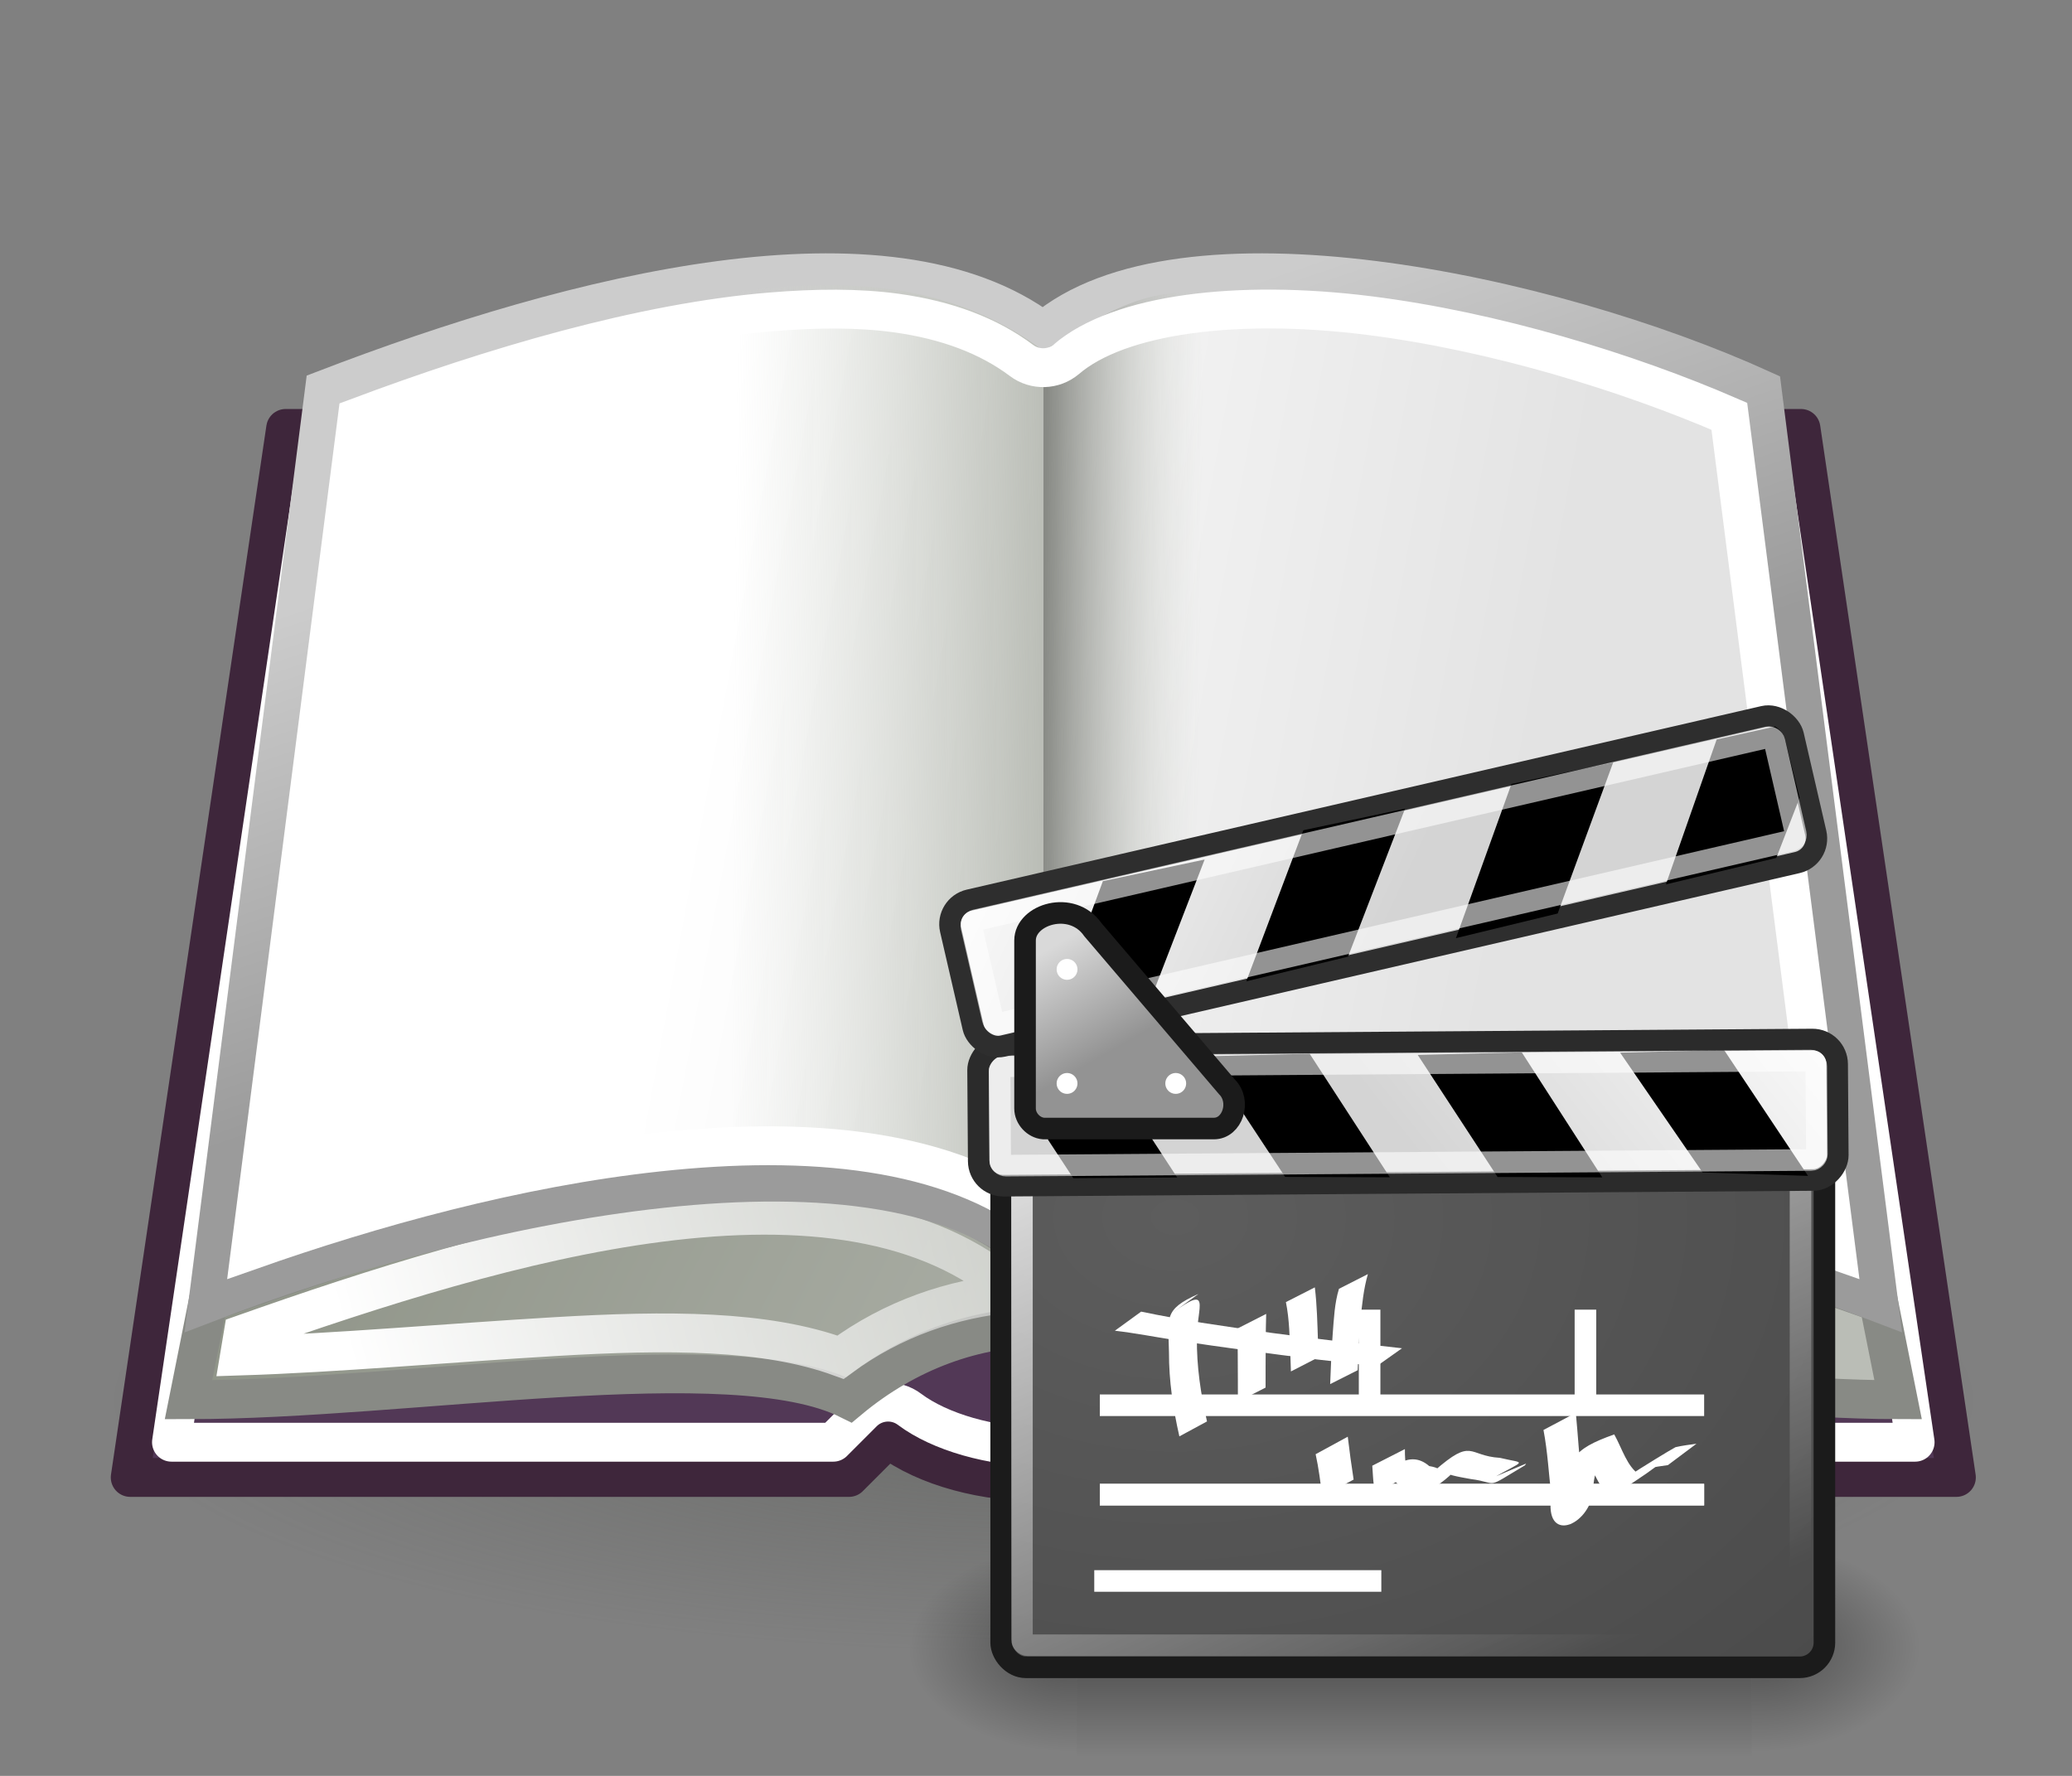 <?xml version="1.0" encoding="UTF-8"?>
<svg xmlns="http://www.w3.org/2000/svg" xmlns:xlink="http://www.w3.org/1999/xlink" contentScriptType="text/ecmascript" width="84" baseProfile="tiny" zoomAndPan="magnify" contentStyleType="text/css" viewBox="0 0 84 72" height="72" preserveAspectRatio="xMidYMid meet" version="1.1">
    <rect x="0" y="0" width="84" height="72" fill="#808080" stroke="none"/>
    <defs>
        <linearGradient x1="24" gradientTransform="matrix(-1,0,0,1,48,0)" y1="19.506" x2="19.982" gradientUnits="userSpaceOnUse" y2="19.55" xlink:type="simple" xlink:actuate="onLoad" id="linearGradient7552" xlink:show="other">
            <stop stop-color="#888a85" offset="0"/>
            <stop stop-opacity="0" stop-color="#d3d7cf" offset="1"/>
        </linearGradient>
        <linearGradient x1="24" gradientTransform="matrix(-1,0,0,1,48,0)" y1="19.997" x2="32" gradientUnits="userSpaceOnUse" y2="19.906" xlink:type="simple" xlink:actuate="onLoad" id="linearGradient7550" xlink:show="other">
            <stop stop-color="#babdb6" offset="0"/>
            <stop stop-opacity="0" stop-color="#d3d7cf" offset="1"/>
        </linearGradient>
        <linearGradient x1="19.941" y1="10.919" x2="24" gradientUnits="userSpaceOnUse" y2="22.751" xlink:type="simple" xlink:actuate="onLoad" id="linearGradient7548" xlink:show="other">
            <stop stop-opacity="1" stop-color="#cccccc" offset="0"/>
            <stop stop-opacity="1" stop-color="#9b9b9b" offset="1"/>
        </linearGradient>
        <linearGradient x1="15.714" y1="16.829" x2="36.482" gradientUnits="userSpaceOnUse" y2="20.668" xlink:type="simple" xlink:actuate="onLoad" id="linearGradient7546" xlink:show="other">
            <stop stop-opacity="1" stop-color="#ffffff" offset="0"/>
            <stop stop-opacity="1" stop-color="#e3e3e3" offset="1"/>
        </linearGradient>
        <linearGradient x1="6.723" y1="37.683" x2="37.805" gradientUnits="userSpaceOnUse" y2="29.097" xlink:type="simple" xlink:actuate="onLoad" id="linearGradient7544" xlink:show="other">
            <stop stop-opacity="1" stop-color="#ffffff" offset="0"/>
            <stop stop-opacity="0" stop-color="#ffffff" offset="1"/>
        </linearGradient>
        <linearGradient x1="37.536" y1="34.196" x2="9.929" gradientUnits="userSpaceOnUse" y2="20.089" xlink:type="simple" xlink:actuate="onLoad" id="linearGradient7542" xlink:show="other">
            <stop stop-opacity="1" stop-color="#babdb6" offset="0"/>
            <stop stop-opacity="1" stop-color="#8f9488" offset="1"/>
        </linearGradient>
        <radialGradient gradientTransform="matrix(1,0,0,0.3,0,25.725)" id="radialGradient7540" gradientUnits="userSpaceOnUse" xlink:show="other" xlink:type="simple" r="22.5" cx="24" fx="24" cy="36.75" fy="36.75" xlink:actuate="onLoad">
            <stop stop-color="#555753" offset="0"/>
            <stop stop-opacity="0" stop-color="#555753" offset="1"/>
        </radialGradient>
        <radialGradient gradientTransform="matrix(2.593,-7.7469e-24,-5.714443e-24,2.252,-25.06,-18.941)" gradientUnits="userSpaceOnUse" xlink:type="simple" r="6.656" xlink:actuate="onLoad" cx="15.414" cy="13.078" xlink:show="other" fx="15.414" fy="13.078">
            <stop stop-opacity="1" stop-color="#ffffff" offset="0"/>
            <stop stop-opacity="0.248" stop-color="#ffffff" offset="1"/>
        </radialGradient>
        <radialGradient gradientUnits="userSpaceOnUse" xlink:type="simple" r="8.309" xlink:actuate="onLoad" cx="18.241" cy="21.818" xlink:show="other" fx="18.241" fy="21.818">
            <stop stop-opacity="0.208" stop-color="#729fcf" offset="0"/>
            <stop stop-opacity="0.676" stop-color="#729fcf" offset="1"/>
        </radialGradient>
        <linearGradient x1="18.293" y1="13.602" x2="17.501" gradientUnits="userSpaceOnUse" y2="25.743" xlink:type="simple" xlink:actuate="onLoad" xlink:show="other">
            <stop stop-opacity="1" stop-color="#ffffff" offset="0"/>
            <stop stop-opacity="0.219" stop-color="#ffffff" offset="0.5"/>
            <stop stop-opacity="1" stop-color="#ffffff" offset="1"/>
        </linearGradient>
        <linearGradient x1="30.656" gradientTransform="matrix(1.335,0,0,1.291,-6.974,-7.461)" y1="34" x2="33.219" gradientUnits="userSpaceOnUse" y2="31.062" xlink:type="simple" xlink:actuate="onLoad" xlink:show="other">
            <stop stop-opacity="1" stop-color="#7d7d7d" offset="0"/>
            <stop stop-opacity="1" stop-color="#b1b1b1" offset="0.5"/>
            <stop stop-opacity="1" stop-color="#686868" offset="1"/>
        </linearGradient>
        <linearGradient x1="27.366" y1="26.58" x2="31.336" gradientUnits="userSpaceOnUse" y2="30.558" xlink:type="simple" xlink:actuate="onLoad" xlink:show="other">
            <stop stop-opacity="1" stop-color="#8a8a8a" offset="0"/>
            <stop stop-opacity="1" stop-color="#484848" offset="1"/>
        </linearGradient>
        <radialGradient gradientTransform="matrix(1,0,0,0.238,-1.864568e-14,28.933)" gradientUnits="userSpaceOnUse" xlink:type="simple" r="16.529" xlink:actuate="onLoad" cx="24.13" cy="37.968" xlink:show="other" fx="24.13" fy="37.968">
            <stop stop-opacity="1" stop-color="#000000" offset="0"/>
            <stop stop-opacity="0" stop-color="#000000" offset="1"/>
        </radialGradient>
        <linearGradient xlink:type="simple" xlink:actuate="onLoad" xlink:show="other">
            <stop stop-opacity="1" stop-color="#ffffff" offset="0"/>
            <stop stop-opacity="1" stop-color="#e3e3e3" offset="1"/>
        </linearGradient>
        <linearGradient xlink:type="simple" xlink:actuate="onLoad" xlink:show="other">
            <stop stop-color="#babdb6" offset="0"/>
            <stop stop-opacity="0" stop-color="#d3d7cf" offset="1"/>
        </linearGradient>
        <linearGradient xlink:type="simple" xlink:actuate="onLoad" xlink:show="other">
            <stop stop-color="#888a85" offset="0"/>
            <stop stop-opacity="0" stop-color="#d3d7cf" offset="1"/>
        </linearGradient>
        <linearGradient xlink:type="simple" xlink:actuate="onLoad" xlink:show="other">
            <stop stop-opacity="1" stop-color="#cccccc" offset="0"/>
            <stop stop-opacity="1" stop-color="#9b9b9b" offset="1"/>
        </linearGradient>
        <linearGradient xlink:type="simple" xlink:actuate="onLoad" xlink:show="other">
            <stop stop-opacity="1" stop-color="#babdb6" offset="0"/>
            <stop stop-opacity="1" stop-color="#8f9488" offset="1"/>
        </linearGradient>
        <linearGradient xlink:type="simple" xlink:actuate="onLoad" xlink:show="other">
            <stop stop-color="#555753" offset="0"/>
            <stop stop-opacity="0" stop-color="#555753" offset="1"/>
        </linearGradient>
        <linearGradient xlink:type="simple" xlink:actuate="onLoad" xlink:show="other">
            <stop stop-opacity="1" stop-color="#ffffff" offset="0"/>
            <stop stop-opacity="0" stop-color="#ffffff" offset="1"/>
        </linearGradient>
        <linearGradient xlink:type="simple" xlink:actuate="onLoad" xlink:show="other">
            <stop stop-opacity="1" stop-color="#000000" offset="0"/>
            <stop stop-opacity="0" stop-color="#000000" offset="1"/>
        </linearGradient>
        <linearGradient xlink:type="simple" xlink:actuate="onLoad" xlink:show="other">
            <stop stop-opacity="1" stop-color="#8a8a8a" offset="0"/>
            <stop stop-opacity="1" stop-color="#484848" offset="1"/>
        </linearGradient>
        <linearGradient xlink:type="simple" xlink:actuate="onLoad" xlink:show="other">
            <stop stop-opacity="1" stop-color="#7d7d7d" offset="0"/>
            <stop stop-opacity="1" stop-color="#b1b1b1" offset="0.5"/>
            <stop stop-opacity="1" stop-color="#686868" offset="1"/>
        </linearGradient>
        <linearGradient xlink:type="simple" xlink:actuate="onLoad" xlink:show="other">
            <stop stop-opacity="1" stop-color="#ffffff" offset="0"/>
            <stop stop-opacity="0.219" stop-color="#ffffff" offset="0.5"/>
            <stop stop-opacity="1" stop-color="#ffffff" offset="1"/>
        </linearGradient>
        <linearGradient xlink:type="simple" xlink:actuate="onLoad" xlink:show="other">
            <stop stop-opacity="0.208" stop-color="#729fcf" offset="0"/>
            <stop stop-opacity="0.676" stop-color="#729fcf" offset="1"/>
        </linearGradient>
        <linearGradient xlink:type="simple" xlink:actuate="onLoad" xlink:show="other">
            <stop stop-opacity="1" stop-color="#ffffff" offset="0"/>
            <stop stop-opacity="0.248" stop-color="#ffffff" offset="1"/>
        </linearGradient>
        <linearGradient x1="42.188" y1="31" x2="45" gradientUnits="userSpaceOnUse" y2="39.985" xlink:type="simple" xlink:actuate="onLoad" xlink:show="other">
            <stop stop-opacity="1" stop-color="#bbbdba" offset="0"/>
            <stop stop-opacity="1" stop-color="#70746e" offset="1"/>
        </linearGradient>
        <linearGradient x1="35.997" gradientTransform="translate(5.148,-3.035)" y1="40.458" x2="33.665" gradientUnits="userSpaceOnUse" y2="37.771" xlink:type="simple" xlink:actuate="onLoad" xlink:show="other">
            <stop stop-opacity="1" stop-color="#7c7c7c" offset="0"/>
            <stop stop-opacity="1" stop-color="#b8b8b8" offset="1"/>
        </linearGradient>
        <linearGradient x1="33.396" gradientTransform="translate(5.148,-3.41)" y1="36.921" x2="34.17" gradientUnits="userSpaceOnUse" y2="38.07" xlink:type="simple" xlink:actuate="onLoad" xlink:show="other">
            <stop stop-opacity="1" stop-color="#ffffff" offset="0"/>
            <stop stop-opacity="0" stop-color="#ffffff" offset="1"/>
        </linearGradient>
        <radialGradient gradientTransform="matrix(1.711,0,0,1.125,-11.568,1.803)" gradientUnits="userSpaceOnUse" xlink:type="simple" r="19.969" xlink:actuate="onLoad" cx="12.7" cy="10.405" xlink:show="other" fx="12.7" fy="10.405">
            <stop stop-opacity="1" stop-color="#ffffff" offset="0"/>
            <stop stop-opacity="0" stop-color="#ffffff" offset="1"/>
        </radialGradient>
        <linearGradient gradientTransform="matrix(1.434,0,0,0.99,52.322,2.839)" gradientUnits="userSpaceOnUse" stroke-miterlimit="4" xlink:show="other" xlink:type="simple" stroke-dasharray="none" y1="3.732" x1="12.487" y2="36.033" x2="31.081" stroke-width="1.217" xlink:actuate="onLoad">
            <stop stroke-width="1.217" stroke-miterlimit="4" stroke-dasharray="none" stop-color="#d2d2d2" offset="0"/>
            <stop stroke-width="1.217" stroke-miterlimit="4" stroke-dasharray="none" stop-color="#ededed" offset="1"/>
        </linearGradient>
        <linearGradient gradientTransform="matrix(1.099,0,0,1.107,-1.954,-4.922)" gradientUnits="userSpaceOnUse" stroke-miterlimit="4" xlink:show="other" xlink:type="simple" stroke-dasharray="none" y1="24.627" x1="21.933" y2="7.109" x2="21.933" stroke-width="1.217" xlink:actuate="onLoad">
            <stop stroke-width="1.217" stroke-miterlimit="4" stroke-dasharray="none" stop-color="#d0d6e5" offset="0"/>
            <stop stroke-width="1.217" stroke-miterlimit="4" stroke-dasharray="none" stop-color="#093a80" offset="1"/>
        </linearGradient>
        <linearGradient gradientTransform="matrix(1.099,0,0,-0.798,-1.954,37.324)" gradientUnits="userSpaceOnUse" stroke-miterlimit="4" xlink:show="other" xlink:type="simple" stroke-dasharray="none" y1="24.627" x1="21.933" y2="7.109" x2="21.933" stroke-width="1.217" xlink:actuate="onLoad">
            <stop stop-opacity="1" stop-color="#8595bc" offset="0"/>
            <stop stop-opacity="1" stop-color="#041a3b" offset="1"/>
        </linearGradient>
        <radialGradient gradientTransform="matrix(1,0,0,0.184,0,33.975)" gradientUnits="userSpaceOnUse" xlink:type="simple" r="22.097" xlink:actuate="onLoad" cx="24.218" cy="41.636" xlink:show="other" fx="24.218" fy="41.636">
            <stop stop-opacity="1" stop-color="#000000" offset="0"/>
            <stop stop-opacity="0" stop-color="#000000" offset="1"/>
        </radialGradient>
        <linearGradient gradientUnits="userSpaceOnUse" stroke-miterlimit="4" xlink:show="other" xlink:type="simple" stroke-dasharray="none" x1="21.933" y1="24.627" y2="7.109" x2="21.933" stroke-width="1.217" xlink:actuate="onLoad">
            <stop stroke-width="1.217" stroke-miterlimit="4" stroke-dasharray="none" stop-color="#d0d6e5" offset="0"/>
            <stop stroke-width="1.217" stroke-miterlimit="4" stroke-dasharray="none" stop-color="#093a80" offset="1"/>
        </linearGradient>
        <linearGradient gradientUnits="userSpaceOnUse" stroke-miterlimit="4" xlink:show="other" xlink:type="simple" stroke-dasharray="none" x1="21.877" y1="30.341" y2="22.577" x2="21.917" stroke-width="1.217" xlink:actuate="onLoad">
            <stop stop-opacity="1" stop-color="#5e4f07" offset="0"/>
            <stop stop-opacity="1" stop-color="#348a31" offset="1"/>
        </linearGradient>
        <linearGradient gradientUnits="userSpaceOnUse" stroke-miterlimit="4" xlink:show="other" xlink:type="simple" stroke-dasharray="none" x1="12.487" y1="3.732" y2="36.033" x2="31.081" stroke-width="1.217" xlink:actuate="onLoad">
            <stop stroke-width="1.217" stroke-miterlimit="4" stroke-dasharray="none" stop-color="#d2d2d2" offset="0"/>
            <stop stroke-width="1.217" stroke-miterlimit="4" stroke-dasharray="none" stop-color="#ededed" offset="1"/>
        </linearGradient>
        <linearGradient xlink:type="simple" xlink:actuate="onLoad" xlink:show="other">
            <stop stop-opacity="1" stop-color="#000000" offset="0"/>
            <stop stop-opacity="0" stop-color="#000000" offset="1"/>
        </linearGradient>
        <linearGradient xlink:type="simple" xlink:actuate="onLoad" xlink:show="other">
            <stop stop-opacity="1" stop-color="#715b26" offset="0"/>
            <stop stop-opacity="1" stop-color="#312710" offset="1"/>
        </linearGradient>
        <linearGradient gradientUnits="userSpaceOnUse" stroke-miterlimit="4" xlink:show="other" xlink:type="simple" stroke-dasharray="none" x1="21.933" y1="24.627" y2="7.109" x2="21.933" stroke-width="1.217" xlink:actuate="onLoad">
            <stop stop-opacity="1" stop-color="#8595bc" offset="0"/>
            <stop stop-opacity="1" stop-color="#041a3b" offset="1"/>
        </linearGradient>
        <linearGradient xlink:type="simple" xlink:actuate="onLoad" xlink:show="other">
            <stop stop-opacity="1" stop-color="#ffffff" offset="0"/>
            <stop stop-opacity="0" stop-color="#ffffff" offset="1"/>
        </linearGradient>
        <linearGradient xlink:type="simple" xlink:actuate="onLoad" xlink:show="other">
            <stop stop-opacity="1" stop-color="#7c7c7c" offset="0"/>
            <stop stop-opacity="1" stop-color="#b8b8b8" offset="1"/>
        </linearGradient>
        <linearGradient xlink:type="simple" xlink:actuate="onLoad" xlink:show="other">
            <stop stop-opacity="1" stop-color="#ffffff" offset="0"/>
            <stop stop-opacity="0" stop-color="#ffffff" offset="1"/>
        </linearGradient>
        <linearGradient xlink:type="simple" xlink:actuate="onLoad" xlink:show="other">
            <stop stop-opacity="1" stop-color="#bbbdba" offset="0"/>
            <stop stop-opacity="1" stop-color="#70746e" offset="1"/>
        </linearGradient>
        <linearGradient x1="302.857" gradientTransform="matrix(2.774,0,0,1.97,-1892.179,-872.885)" y1="366.648" x2="302.857" gradientUnits="userSpaceOnUse" y2="609.505" xlink:type="simple" xlink:actuate="onLoad" id="linearGradient6715" xlink:show="other">
            <stop stop-opacity="0" stop-color="#000000" offset="0"/>
            <stop stop-opacity="1" stop-color="#000000" offset="0.5"/>
            <stop stop-opacity="0" stop-color="#000000" offset="1"/>
        </linearGradient>
        <linearGradient xlink:type="simple" xlink:actuate="onLoad" xlink:show="other">
            <stop stop-opacity="0" stop-color="#000000" offset="0"/>
            <stop stop-opacity="1" stop-color="#000000" offset="0.5"/>
            <stop stop-opacity="0" stop-color="#000000" offset="1"/>
        </linearGradient>
        <radialGradient gradientTransform="matrix(2.774,0,0,1.97,-1891.633,-872.885)" id="radialGradient6717" gradientUnits="userSpaceOnUse" xlink:show="other" xlink:type="simple" r="117.143" cx="605.714" fx="605.714" cy="486.648" fy="486.648" xlink:actuate="onLoad">
            <stop stop-opacity="1" stop-color="#000000" offset="0"/>
            <stop stop-opacity="0" stop-color="#000000" offset="1"/>
        </radialGradient>
        <linearGradient xlink:type="simple" xlink:actuate="onLoad" xlink:show="other">
            <stop stop-opacity="1" stop-color="#000000" offset="0"/>
            <stop stop-opacity="0" stop-color="#000000" offset="1"/>
        </linearGradient>
        <radialGradient gradientTransform="matrix(-2.774,0,0,1.97,112.762,-872.885)" id="radialGradient6719" gradientUnits="userSpaceOnUse" xlink:show="other" xlink:type="simple" r="117.143" cx="605.714" fx="605.714" cy="486.648" fy="486.648" xlink:actuate="onLoad">
            <stop stop-opacity="1" stop-color="#000000" offset="0"/>
            <stop stop-opacity="0" stop-color="#000000" offset="1"/>
        </radialGradient>
        <linearGradient gradientTransform="translate(-0.6,-0.578)" id="linearGradient4387" gradientUnits="userSpaceOnUse" xlink:show="other" xlink:type="simple" x1="2.761" y1="6.11" y2="18.693" x2="18.773" xlink:actuate="onLoad">
            <stop stop-opacity="1" stop-color="#fdfdfd" offset="0"/>
            <stop stop-opacity="1" stop-color="#d4d4d4" offset="1"/>
        </linearGradient>
        <linearGradient x1="2.761" y1="6.11" x2="18.773" gradientUnits="userSpaceOnUse" y2="18.693" xlink:type="simple" xlink:actuate="onLoad" id="linearGradient4385" xlink:show="other">
            <stop stop-opacity="1" stop-color="#fdfdfd" offset="0"/>
            <stop stop-opacity="1" stop-color="#d4d4d4" offset="1"/>
        </linearGradient>
        <linearGradient x1="10.679" y1="15.929" x2="7.929" gradientUnits="userSpaceOnUse" y2="11.107" xlink:type="simple" xlink:actuate="onLoad" id="linearGradient3599" xlink:show="other">
            <stop stop-opacity="1" stop-color="#939393" offset="0"/>
            <stop stop-opacity="1" stop-color="#d9d9d9" offset="1"/>
        </linearGradient>
        <radialGradient gradientTransform="matrix(1,0,0,0.207,0,35.113)" id="linearGradient3575" gradientUnits="userSpaceOnUse" xlink:show="other" xlink:type="simple" r="22.071" cx="24.643" fx="24.643" cy="44.286" fy="44.286" xlink:actuate="onLoad">
            <stop stop-opacity="1" stop-color="#000000" offset="0"/>
            <stop stop-opacity="0" stop-color="#000000" offset="1"/>
        </radialGradient>
        <linearGradient x1="5.464" y1="13.143" x2="21.536" gradientUnits="userSpaceOnUse" y2="49.143" xlink:type="simple" xlink:actuate="onLoad" id="linearGradient2619" xlink:show="other">
            <stop stop-opacity="1" stop-color="#ffffff" offset="0"/>
            <stop stop-opacity="0" stop-color="#ffffff" offset="1"/>
        </linearGradient>
        <radialGradient gradientTransform="matrix(2.883,0,0,2.136,-64.968,-52.486)" id="radialGradient2607" gradientUnits="userSpaceOnUse" xlink:show="other" xlink:type="simple" r="19.571" cx="27.216" fx="27.216" cy="35.673" fy="35.673" xlink:actuate="onLoad">
            <stop stop-opacity="1" stop-color="#5d5d5d" offset="0"/>
            <stop stop-opacity="1" stop-color="#444444" offset="1"/>
        </radialGradient>
        <linearGradient xlink:type="simple" xlink:actuate="onLoad" id="linearGradient2502" xlink:show="other">
            <stop stop-opacity="1" stop-color="#fdfdfd" offset="0"/>
            <stop stop-opacity="1" stop-color="#d4d4d4" offset="1"/>
        </linearGradient>
        <linearGradient xlink:type="simple" xlink:actuate="onLoad" id="linearGradient2601" xlink:show="other">
            <stop stop-opacity="1" stop-color="#5d5d5d" offset="0"/>
            <stop stop-opacity="1" stop-color="#444444" offset="1"/>
        </linearGradient>
        <linearGradient xlink:type="simple" xlink:actuate="onLoad" id="linearGradient2613" xlink:show="other">
            <stop stop-opacity="1" stop-color="#ffffff" offset="0"/>
            <stop stop-opacity="0" stop-color="#ffffff" offset="1"/>
        </linearGradient>
        <linearGradient xlink:type="simple" xlink:actuate="onLoad" id="linearGradient3575" xlink:show="other">
            <stop stop-opacity="1" stop-color="#000000" offset="0"/>
            <stop stop-opacity="0" stop-color="#000000" offset="1"/>
        </linearGradient>
        <linearGradient xlink:type="simple" xlink:actuate="onLoad" id="linearGradient3593" xlink:show="other">
            <stop stop-opacity="1" stop-color="#939393" offset="0"/>
            <stop stop-opacity="1" stop-color="#d9d9d9" offset="1"/>
        </linearGradient>
        <linearGradient gradientTransform="matrix(2.774,0,0,1.97,-1892.179,-872.885)" id="linearGradient5048" gradientUnits="userSpaceOnUse" xlink:show="other" xlink:type="simple" x1="302.857" y1="366.648" x2="302.857" y2="609.505" xlink:actuate="onLoad">
            <stop stop-opacity="0" stop-color="#000000" offset="0"/>
            <stop stop-opacity="1" stop-color="#000000" offset="0.5"/>
            <stop stop-opacity="0" stop-color="#000000" offset="1"/>
        </linearGradient>
        <linearGradient xlink:type="simple" xlink:actuate="onLoad" id="linearGradient5048" xlink:show="other">
            <stop stop-opacity="0" stop-color="#000000" offset="0"/>
            <stop stop-opacity="1" stop-color="#000000" offset="0.5"/>
            <stop stop-opacity="0" stop-color="#000000" offset="1"/>
        </linearGradient>
        <radialGradient gradientTransform="matrix(2.774,0,0,1.97,-1891.633,-872.885)" id="linearGradient5060" gradientUnits="userSpaceOnUse" xlink:show="other" xlink:type="simple" r="117.143" cx="605.714" fx="605.714" cy="486.648" fy="486.648" xlink:actuate="onLoad">
            <stop stop-opacity="1" stop-color="#000000" offset="0"/>
            <stop stop-opacity="0" stop-color="#000000" offset="1"/>
        </radialGradient>
        <linearGradient xlink:type="simple" xlink:actuate="onLoad" id="linearGradient5060" xlink:show="other">
            <stop stop-opacity="1" stop-color="#000000" offset="0"/>
            <stop stop-opacity="0" stop-color="#000000" offset="1"/>
        </linearGradient>
        <radialGradient gradientTransform="matrix(-2.774,0,0,1.97,112.762,-872.885)" id="linearGradient5060" gradientUnits="userSpaceOnUse" xlink:show="other" xlink:type="simple" r="117.143" cx="605.714" fx="605.714" cy="486.648" fy="486.648" xlink:actuate="onLoad">
            <stop stop-opacity="1" stop-color="#000000" offset="0"/>
            <stop stop-opacity="0" stop-color="#000000" offset="1"/>
        </radialGradient>
        <linearGradient gradientTransform="matrix(2.774,0,0,1.97,-1892.179,-872.885)" id="linearGradient2959" gradientUnits="userSpaceOnUse" xlink:show="other" xlink:type="simple" x1="302.857" y1="366.648" y2="609.505" x2="302.857" xlink:actuate="onLoad">
            <stop stop-opacity="0" stop-color="#000000" offset="0"/>
            <stop stop-opacity="1" stop-color="#000000" offset="0.5"/>
            <stop stop-opacity="0" stop-color="#000000" offset="1"/>
        </linearGradient>
        <radialGradient gradientTransform="matrix(2.774,0,0,1.97,-1891.633,-872.885)" id="radialGradient2961" gradientUnits="userSpaceOnUse" xlink:show="other" xlink:type="simple" r="117.143" cx="605.714" fx="605.714" cy="486.648" fy="486.648" xlink:actuate="onLoad">
            <stop stop-opacity="1" stop-color="#000000" offset="0"/>
            <stop stop-opacity="0" stop-color="#000000" offset="1"/>
        </radialGradient>
        <radialGradient gradientTransform="matrix(-2.774,0,0,1.97,112.762,-872.885)" id="radialGradient2963" gradientUnits="userSpaceOnUse" xlink:show="other" xlink:type="simple" r="117.143" cx="605.714" fx="605.714" cy="486.648" fy="486.648" xlink:actuate="onLoad">
            <stop stop-opacity="1" stop-color="#000000" offset="0"/>
            <stop stop-opacity="0" stop-color="#000000" offset="1"/>
        </radialGradient>
    </defs>
    <g transform="matrix(1.519,0,0,1.519,5.825,-5.243)">
        <g transform="matrix(1.037,0,0,1.037,-0.878,2.961)">
            <path fill-opacity="0.502" display="block" stroke="none" d="M 46.5 36.75 C 46.5 40.478 36.426 43.5 24.0 43.5 C 11.574 43.5 1.5 40.478 1.5 36.75 C 1.5 33.022 11.574 30.0 24.0 30.0 C 36.426 30.0 46.5 33.022 46.5 36.75 z " visibility="visible" stroke-linecap="round" transform="matrix(1.067,0,0,0.963,-1.6,1.111)" stroke-miterlimit="4" stroke-opacity="1" fill="url(#radialGradient7540)" stroke-dasharray="none" stroke-width="1" color="#000000" stroke-linejoin="miter" stroke-dashoffset="17.85" fill-rule="nonzero"/>
            <path fill-opacity="1" display="block" stroke="#3e263b" d="M 4.5 11.5 L 43.5 11.5 L 47.5 38.5 L 29.0 38.5 L 28.0 37.5 C 26.0 39.0 22.0 39.0 20.0 37.5 L 19.0 38.5 L 0.5 38.5 L 4.5 11.5 z " visibility="visible" id="rect1304" stroke-linecap="round" stroke-miterlimit="4" stroke-opacity="1" fill="#523856" stroke-dasharray="none" stroke-width="1" color="#000000" stroke-linejoin="round" stroke-dashoffset="17.85" fill-rule="nonzero"/>
            <path fill-opacity="0.133" display="block" stroke="#ffffff" d="M 5.281 12.406 L 1.562 37.594 L 18.594 37.594 L 19.344 36.844 C 19.667 36.507 20.191 36.467 20.562 36.75 C 21.327 37.324 22.653 37.719 24.0 37.719 C 25.347 37.719 26.673 37.324 27.438 36.75 C 27.809 36.467 28.333 36.507 28.656 36.844 L 29.406 37.594 L 46.438 37.594 L 42.719 12.406 L 5.281 12.406 z " visibility="visible" stroke-linecap="round" stroke-miterlimit="4" stroke-opacity="1" fill="none" stroke-dasharray="none" stroke-width="1" color="#000000" stroke-linejoin="round" xlink:href="#rect1304" stroke-dashoffset="17.85" fill-rule="nonzero"/>
            <path fill-opacity="1" stroke="#888a85" d="M 2.0 36.5 C 7.667 36.5 16.0 35.0 19.0 36.5 C 22.0 34.0 26.0 34.0 29.0 36.5 C 32.0 35.0 41.0 36.5 46.0 36.5 L 45.5 34.0 C 38.5 31.5 29.0 28.5 24.0 33.0 C 19.0 28.5 9.5 31.5 2.5 34.0 L 2.0 36.5 z " id="path2180" stroke-linecap="butt" stroke-miterlimit="4" stroke-opacity="1" fill="url(#linearGradient7542)" stroke-dasharray="none" stroke-width="1" stroke-linejoin="miter" fill-rule="evenodd"/>
            <path fill-opacity="0.302" stroke="url(#linearGradient7544)" d="M 14.125 31.938 C 10.588 32.394 6.767 33.624 3.406 34.812 L 3.312 35.375 C 5.835 35.295 8.679 35.038 11.438 34.875 C 14.332 34.704 16.847 34.699 18.781 35.406 C 20.133 34.41 21.662 33.894 23.219 33.75 C 21.053 31.841 17.82 31.461 14.125 31.938 z M 28.688 31.938 C 27.16 32.215 25.855 32.803 24.781 33.75 C 26.338 33.894 27.867 34.41 29.219 35.406 C 31.198 34.685 33.835 34.703 36.812 34.875 C 39.63 35.038 42.386 35.263 44.688 35.344 L 44.594 34.812 C 41.233 33.624 37.412 32.394 33.875 31.938 C 32.012 31.697 30.24 31.656 28.688 31.938 z " stroke-linecap="butt" stroke-miterlimit="4" stroke-opacity="1" fill="none" stroke-dasharray="none" stroke-width="1" stroke-linejoin="miter" xlink:href="#path2180" fill-rule="evenodd"/>
            <path fill-opacity="1" stroke="url(#linearGradient7548)" d="M 2.5 34.0 C 9.0 31.5 20.0 29.0 24.0 33.0 C 28.0 29.0 39.0 31.5 45.5 34.0 L 42.5 10.5 C 37.0 8.0 27.5 6.0 24.0 9.0 C 20.0 6.0 12.0 8.0 5.5 10.5 L 2.5 34.0 z " id="path2182" stroke-linecap="butt" stroke-miterlimit="4" stroke-opacity="1" fill="url(#linearGradient7546)" stroke-dasharray="none" stroke-width="1" stroke-linejoin="miter" fill-rule="evenodd"/>
            <path fill-opacity="1" display="block" stroke="none" d="M 24.0 9.5 C 22.0 8.0 19.5 7.5 16.0 8.0 L 16.0 30.5 C 18.0 29.5 22.0 30.5 24.0 32.5 L 24.0 9.5 z " visibility="visible" stroke-linecap="round" stroke-miterlimit="4" stroke-opacity="1" fill="url(#linearGradient7550)" stroke-width="1" color="#000000" stroke-linejoin="miter" stroke-dashoffset="17.85" fill-rule="nonzero"/>
            <path fill-opacity="1" display="block" stroke="none" d="M 24.0 9.5 C 25.221 8.804 26.328 7.907 28.0 8.0 L 29.0 30.5 C 27.5 30.0 25.5 31.5 24.0 32.5 L 24.0 9.5 z " visibility="visible" stroke-linecap="round" stroke-miterlimit="4" stroke-opacity="1" fill="url(#linearGradient7552)" stroke-width="1" color="#000000" stroke-linejoin="miter" stroke-dashoffset="17.85" fill-rule="nonzero"/>
            <path fill-opacity="0.651" stroke="#ffffff" d="M 17.0 8.5 C 13.687 8.771 9.831 9.91 6.344 11.219 L 3.594 32.656 C 6.716 31.556 10.447 30.518 14.094 30.125 C 17.943 29.71 21.586 30.02 24.0 31.906 C 26.414 30.02 30.057 29.71 33.906 30.125 C 37.553 30.518 41.284 31.556 44.406 32.656 L 41.656 11.188 C 39.042 10.054 35.59 8.996 32.375 8.594 C 28.988 8.17 25.951 8.555 24.594 9.719 C 24.263 9.997 23.783 10.01 23.438 9.75 C 22.597 9.119 21.523 8.711 20.219 8.531 C 19.242 8.396 18.156 8.405 17.0 8.5 z " stroke-linecap="butt" stroke-miterlimit="4" stroke-opacity="1" fill="none" stroke-dasharray="none" stroke-width="1" stroke-linejoin="miter" xlink:href="#path2182" fill-rule="evenodd"/>
        </g>
    </g>
    <g transform="matrix(0.875,0,0,0.875,35.837,28.598)">
        <g transform="matrix(2.33489e-2,0,0,2.086758e-2,45.339,41.868)">
            <rect fill-opacity="0.402" display="inline" stroke="none" visibility="visible" stroke-linecap="round" width="1339.633" stroke-miterlimit="4" stroke-opacity="1" fill="url(#linearGradient2959)" stroke-dasharray="none" stroke-width="1" color="#000000" height="478.357" x="-1559.252" stroke-linejoin="miter" y="-150.697" stroke-dashoffset="0" fill-rule="nonzero"/>
            <path fill-opacity="0.402" display="inline" stroke="none" d="M -219.619 -150.68 C -219.619 -150.68 -219.619 327.65 -219.619 327.65 C -76.745 328.551 125.781 220.481 125.781 88.454 C 125.781 -43.572 -33.655 -150.68 -219.619 -150.68 z " visibility="visible" stroke-linecap="round" stroke-miterlimit="4" stroke-opacity="1" fill="url(#radialGradient2961)" stroke-dasharray="none" stroke-width="1" color="#000000" stroke-linejoin="miter" stroke-dashoffset="0" fill-rule="nonzero"/>
            <path fill-opacity="0.402" display="inline" stroke="none" d="M -1559.252 -150.68 C -1559.252 -150.68 -1559.252 327.65 -1559.252 327.65 C -1702.126 328.551 -1904.652 220.481 -1904.652 88.454 C -1904.652 -43.572 -1745.216 -150.68 -1559.252 -150.68 z " visibility="visible" stroke-linecap="round" stroke-miterlimit="4" stroke-opacity="1" fill="url(#radialGradient2963)" stroke-dasharray="none" stroke-width="1" color="#000000" stroke-linejoin="miter" stroke-dashoffset="0" fill-rule="nonzero"/>
        </g>
        <rect fill-opacity="1" display="block" stroke="#1b1b1b" visibility="visible" stroke-linecap="butt" width="38.143" stroke-miterlimit="4" stroke-opacity="1" fill="url(#radialGradient2607)" stroke-dasharray="none" stroke-width="1" color="#000000" height="28" x="5.429" stroke-linejoin="miter" rx="1.143" y="16.571" ry="1.143" stroke-dashoffset="0" fill-rule="nonzero"/>
        <rect fill-opacity="0.312" display="block" stroke="url(#linearGradient2619)" visibility="visible" stroke-linecap="butt" width="36.073" stroke-miterlimit="4" stroke-opacity="1" fill="none" stroke-dasharray="none" stroke-width="1" color="#000000" height="26.06" x="6.392" stroke-linejoin="miter" rx="0.274" y="17.489" ry="0.274" stroke-dashoffset="0" fill-rule="nonzero"/>
        <g transform="matrix(-0.973,0.232,0.232,0.973,45.786,5.111)">
            <rect fill-opacity="1" display="block" stroke="#2b2b2b" visibility="visible" stroke-linecap="butt" width="39.806" transform="matrix(0.974,-0.225,0.225,0.974,0,0)" stroke-miterlimit="4" stroke-opacity="1" fill="url(#linearGradient4385)" stroke-dasharray="none" stroke-width="1" color="#000000" height="6.509" x="1.705" stroke-linejoin="miter" rx="1.143" y="10.353" ry="1.143" stroke-dashoffset="0" fill-rule="nonzero"/>
            <path stroke-linecap="butt" fill-opacity="1" fill="#000000" fill-rule="evenodd" stroke-linejoin="miter" d="M 9.19 8.969 L 6.761 15.541 L 11.475 14.255 L 13.904 7.969 L 9.19 8.969 z " stroke="none" stroke-width="0.25pt" stroke-opacity="1"/>
            <path stroke-linecap="butt" fill-opacity="1" fill="#000000" fill-rule="evenodd" stroke-linejoin="miter" d="M 18.332 6.898 L 16.047 13.398 L 20.761 12.255 L 23.047 5.898 L 18.332 6.898 z " stroke="none" stroke-width="0.25pt" stroke-opacity="1"/>
            <path stroke-linecap="butt" fill-opacity="1" fill="#000000" fill-rule="evenodd" stroke-linejoin="miter" d="M 27.904 4.683 L 25.618 11.112 L 30.332 9.969 L 32.618 3.683 L 27.904 4.683 z " stroke="none" stroke-width="0.25pt" stroke-opacity="1"/>
            <path fill-opacity="1" display="block" stroke="none" d="M 39.413 2.018 C 39.642 2.174 39.814 2.382 39.882 2.675 L 40.614 5.75 L 39.891 7.75 L 35.203 8.835 L 37.484 2.478 L 39.413 2.018 z " visibility="visible" stroke-linecap="butt" stroke-miterlimit="4" stroke-opacity="1" fill="#000000" stroke-dasharray="none" stroke-width="1" color="#000000" stroke-linejoin="miter" stroke-dashoffset="0" fill-rule="nonzero"/>
            <rect fill-opacity="1" display="block" stroke="#ffffff" visibility="visible" stroke-linecap="butt" width="37.843" transform="matrix(0.974,-0.225,0.225,0.974,0,0)" stroke-miterlimit="4" stroke-opacity="0.575" fill="none" stroke-dasharray="none" stroke-width="1" color="#000000" height="4.607" x="2.672" stroke-linejoin="miter" rx="0.265" y="11.327" ry="0.265" stroke-dashoffset="0" fill-rule="nonzero"/>
        </g>
        <rect fill-opacity="1" display="block" stroke="#2e2e2e" visibility="visible" stroke-linecap="butt" width="40.077" transform="matrix(0.974,-0.225,0.225,0.974,0,0)" stroke-miterlimit="4" stroke-opacity="1" fill="url(#linearGradient4387)" stroke-dasharray="none" stroke-width="1" color="#000000" height="6.942" x="0.67" stroke-linejoin="miter" rx="1.143" y="9.685" ry="1.143" stroke-dashoffset="0" fill-rule="nonzero"/>
        <path stroke-linecap="butt" fill-opacity="1" fill="#000000" fill-rule="evenodd" stroke-linejoin="miter" d="M 10.143 8.143 L 7.714 14.714 L 12.429 13.429 L 14.857 7.143 L 10.143 8.143 z " stroke="none" stroke-width="0.25pt" stroke-opacity="1"/>
        <path stroke-linecap="butt" fill-opacity="1" fill="#000000" fill-rule="evenodd" stroke-linejoin="miter" d="M 19.429 5.786 L 16.786 12.786 L 21.5 11.643 L 24.143 4.786 L 19.429 5.786 z " stroke="none" stroke-width="0.25pt" stroke-opacity="1"/>
        <path stroke-linecap="butt" fill-opacity="1" fill="#000000" fill-rule="evenodd" stroke-linejoin="miter" d="M 29.071 3.643 L 26.5 10.786 L 31.214 9.643 L 33.786 2.643 L 29.071 3.643 z " stroke="none" stroke-width="0.25pt" stroke-opacity="1"/>
        <path fill-opacity="1" display="block" stroke="none" d="M 41.295 0.978 C 41.524 1.134 41.696 1.341 41.763 1.634 L 42.424 4.281 L 41.344 7.067 L 36.228 8.295 L 38.58 1.58 L 41.295 0.978 z " visibility="visible" stroke-linecap="butt" stroke-miterlimit="4" stroke-opacity="1" fill="#000000" stroke-dasharray="none" stroke-width="1" color="#000000" stroke-linejoin="miter" stroke-dashoffset="0" fill-rule="nonzero"/>
        <rect fill-opacity="1" display="block" stroke="#ffffff" visibility="visible" stroke-linecap="butt" width="38.199" transform="matrix(0.974,-0.225,0.225,0.974,0,0)" stroke-miterlimit="4" stroke-opacity="0.575" fill="none" stroke-dasharray="none" stroke-width="1" color="#000000" height="4.915" x="1.637" stroke-linejoin="miter" rx="0.265" y="10.659" ry="0.265" stroke-dashoffset="0" fill-rule="nonzero"/>
        <path stroke-linecap="butt" fill-opacity="1" fill="url(#linearGradient3599)" fill-rule="evenodd" stroke-linejoin="miter" stroke-dasharray="none" d="M 6.536 10.893 L 6.536 18.679 C 6.536 19.143 6.929 19.571 7.393 19.607 L 15.286 19.607 C 16.149 19.607 16.56 18.345 15.893 17.679 L 9.679 10.393 C 8.714 9 6.536 9.679 6.536 10.893 z " stroke="#1b1b1b" stroke-width="1" stroke-opacity="1" stroke-miterlimit="4"/>
        <path fill-opacity="1" display="block" stroke="none" d="M 9.036 17.196 C 9.036 17.369 8.944 17.528 8.795 17.615 C 8.646 17.701 8.462 17.701 8.312 17.615 C 8.163 17.528 8.071 17.369 8.071 17.196 C 8.071 17.024 8.163 16.865 8.312 16.778 C 8.462 16.692 8.646 16.692 8.795 16.778 C 8.944 16.865 9.036 17.024 9.036 17.196 z " visibility="visible" stroke-linecap="round" transform="translate(-7.142886e-2,-4.964)" stroke-miterlimit="4" stroke-opacity="1" fill="#ffffff" stroke-dasharray="none" stroke-width="1" color="#000000" stroke-linejoin="round" stroke-dashoffset="0" fill-rule="nonzero"/>
        <path fill-opacity="1" display="block" stroke="none" d="M 9.036 17.196 C 9.036 17.369 8.944 17.528 8.795 17.615 C 8.646 17.701 8.462 17.701 8.312 17.615 C 8.163 17.528 8.071 17.369 8.071 17.196 C 8.071 17.024 8.163 16.865 8.312 16.778 C 8.462 16.692 8.646 16.692 8.795 16.778 C 8.944 16.865 9.036 17.024 9.036 17.196 z " visibility="visible" stroke-linecap="round" transform="translate(-7.142884e-2,0.321)" stroke-miterlimit="4" stroke-opacity="1" fill="#ffffff" stroke-dasharray="none" stroke-width="1" color="#000000" stroke-linejoin="round" stroke-dashoffset="0" fill-rule="nonzero"/>
        <path fill-opacity="1" display="block" stroke="none" d="M 9.036 17.196 C 9.036 17.369 8.944 17.528 8.795 17.615 C 8.646 17.701 8.462 17.701 8.312 17.615 C 8.163 17.528 8.071 17.369 8.071 17.196 C 8.071 17.024 8.163 16.865 8.312 16.778 C 8.462 16.692 8.646 16.692 8.795 16.778 C 8.944 16.865 9.036 17.024 9.036 17.196 z " visibility="visible" stroke-linecap="round" transform="translate(4.964,0.321)" stroke-miterlimit="4" stroke-opacity="1" fill="#ffffff" stroke-dasharray="none" stroke-width="1" color="#000000" stroke-linejoin="round" stroke-dashoffset="0" fill-rule="nonzero"/>
        <g fill-opacity="0.261" transform="translate(0,4)" stroke-opacity="0.261">
            <path stroke-linecap="butt" fill-opacity="0.75" fill="none" fill-rule="evenodd" stroke-linejoin="miter" stroke-dasharray="none" d="M 10.0 28.429 L 38.0 28.429 " stroke="#ffffff" stroke-width="1" stroke-opacity="1" stroke-miterlimit="4"/>
            <path stroke-linecap="butt" fill-opacity="0.75" fill="none" fill-rule="evenodd" stroke-linejoin="miter" stroke-dasharray="none" d="M 10.0 32.571 L 38.0 32.571 " stroke="#ffffff" stroke-width="1" stroke-opacity="1" stroke-miterlimit="4"/>
            <path stroke-linecap="butt" fill-opacity="0.75" fill="none" fill-rule="evenodd" stroke-linejoin="miter" stroke-dasharray="none" d="M 32.5 28.0 L 32.5 24.0 " stroke="#ffffff" stroke-width="1" stroke-opacity="1" stroke-miterlimit="4"/>
            <path stroke-linecap="butt" fill-opacity="0.75" fill="none" fill-rule="evenodd" stroke-linejoin="miter" stroke-dasharray="none" d="M 10.0 32.571 L 38.0 32.571 " stroke="#ffffff" stroke-width="1" stroke-opacity="1" stroke-miterlimit="4"/>
            <path stroke-linecap="butt" fill-opacity="0.75" fill="none" fill-rule="evenodd" stroke-linejoin="miter" stroke-dasharray="none" d="M 22.5 28.0 L 22.5 24.0 " stroke="#ffffff" stroke-width="1" stroke-opacity="1" stroke-miterlimit="4"/>
            <path stroke-linecap="butt" fill-opacity="0.75" fill="none" fill-rule="evenodd" stroke-linejoin="miter" stroke-dasharray="none" d="M 9.743 36.571 L 23.043 36.571 " stroke="#ffffff" stroke-width="1" stroke-opacity="1" stroke-miterlimit="4"/>
        </g>
        <g fill="#ffffff" fill-opacity="1" transform="matrix(0.688,0,0,0.688,11.982,14.733)">
            <path stroke-linecap="butt" fill-opacity="1" fill="#ffffff" fill-rule="nonzero" stroke-linejoin="miter" d="M 13.817 27.839 C 13.931 28.804 14.062 29.766 14.212 30.727 L 12.104 31.842 C 11.971 30.899 11.86 29.949 11.653 29.018 L 13.817 27.839 z " stroke="none" stroke-width="1pt" stroke-opacity="1"/>
            <path stroke-linecap="butt" fill-opacity="1" fill="#ffffff" fill-rule="nonzero" stroke-linejoin="miter" d="M 17.665 28.673 C 17.641 30.752 18.343 29.866 15.754 31.262 C 16.57 29.959 17.946 28.644 19.303 29.817 C 21.894 30.239 17.869 32.299 19.658 30.132 C 22.258 27.862 21.88 29.134 24.062 29.263 C 25.842 29.693 25.858 29.319 23.492 30.68 C 23.524 30.652 23.556 30.624 23.588 30.596 L 25.827 29.649 C 25.801 29.688 25.776 29.726 25.751 29.765 C 22.939 31.443 24.082 30.949 22.104 30.691 C 20.237 30.364 19.228 30.138 21.883 29.207 C 20.743 30.501 18.901 32.507 17.264 31.09 C 15.676 29.919 19.397 28.676 18.029 30.359 C 15.346 31.837 15.628 31.91 15.468 29.793 L 17.665 28.673 z " stroke="none" stroke-width="1pt" stroke-opacity="1"/>
            <path stroke-linecap="butt" fill-opacity="1" fill="#ffffff" fill-rule="nonzero" stroke-linejoin="miter" d="M 29.175 26.231 C 29.321 27.739 29.401 29.25 29.58 30.755 C 31.004 32.606 27.753 35.389 28.233 32.564 C 28.575 29.32 28.883 28.72 31.762 27.684 C 32.309 28.668 32.609 29.822 33.466 30.412 C 28.626 32.964 35.159 28.931 35.887 28.545 C 36.352 28.436 36.826 28.38 37.299 28.314 L 35.378 29.752 C 34.913 29.82 34.443 29.87 33.993 30.013 C 36.992 28.101 33.425 30.855 31.487 31.83 C 30.563 31.106 30.344 29.936 29.704 28.95 C 32.85 26.731 30.337 28.809 30.342 31.527 C 30.058 33.877 27.022 35.077 27.527 31.834 C 27.354 30.352 27.277 28.851 26.997 27.386 L 29.175 26.231 z " stroke="none" stroke-width="1pt" stroke-opacity="1"/>
        </g>
        <g transform="matrix(1.014,0,0,1.014,1.879,5.469)">
            <path stroke-linecap="butt" fill-opacity="1" fill="#ffffff" fill-rule="nonzero" stroke-linejoin="miter" d="M 11.316 22.374 C 13.137 21.041 12.443 22.093 12.445 23.521 C 12.43 24.807 12.621 26.078 12.907 27.327 L 11.644 28.01 C 11.357 26.75 11.165 25.469 11.169 24.173 C 11.149 22.62 10.88 22.22 12.516 21.502 L 11.316 22.374 z " stroke="none" stroke-width="1pt" stroke-opacity="1"/>
            <path stroke-linecap="butt" fill-opacity="1" fill="#ffffff" fill-rule="nonzero" stroke-linejoin="miter" d="M 15.611 22.413 C 15.587 23.203 15.587 23.994 15.584 24.785 C 15.583 25.117 15.583 25.449 15.583 25.781 L 14.318 26.425 C 14.318 26.094 14.318 25.762 14.317 25.431 C 14.314 24.649 14.314 23.868 14.29 23.086 L 15.611 22.413 z " stroke="none" stroke-width="1pt" stroke-opacity="1"/>
            <path stroke-linecap="butt" fill-opacity="1" fill="#ffffff" fill-rule="nonzero" stroke-linejoin="miter" d="M 17.833 21.201 C 17.932 21.997 17.95 22.856 17.978 23.674 C 17.986 23.915 17.992 24.156 17.998 24.397 L 16.741 25.043 C 16.733 24.803 16.727 24.562 16.717 24.322 C 16.681 23.507 16.675 22.674 16.512 21.874 L 17.833 21.201 z " stroke="none" stroke-width="1pt" stroke-opacity="1"/>
            <path stroke-linecap="butt" fill-opacity="1" fill="#ffffff" fill-rule="nonzero" stroke-linejoin="miter" d="M 20.258 20.595 C 20.061 21.277 19.989 21.991 19.92 22.699 C 19.853 23.46 19.822 24.223 19.791 24.987 L 18.534 25.621 C 18.564 24.858 18.594 24.095 18.65 23.332 C 18.705 22.644 18.733 21.927 18.936 21.268 L 20.258 20.595 z " stroke="none" stroke-width="1pt" stroke-opacity="1"/>
            <path stroke-linecap="butt" fill-opacity="1" fill="#ffffff" fill-rule="nonzero" stroke-linejoin="miter" d="M 9.897 22.31 C 10.804 22.501 11.724 22.659 12.639 22.814 C 14.789 23.146 16.946 23.441 19.107 23.688 C 20.011 23.78 20.914 23.878 21.817 23.984 L 20.649 24.811 C 19.755 24.7 18.86 24.597 17.964 24.499 C 15.802 24.238 13.643 23.944 11.489 23.621 C 10.561 23.472 9.627 23.29 8.697 23.182 L 9.897 22.31 z " stroke="none" stroke-width="1pt" stroke-opacity="1"/>
        </g>
    </g>
</svg>
